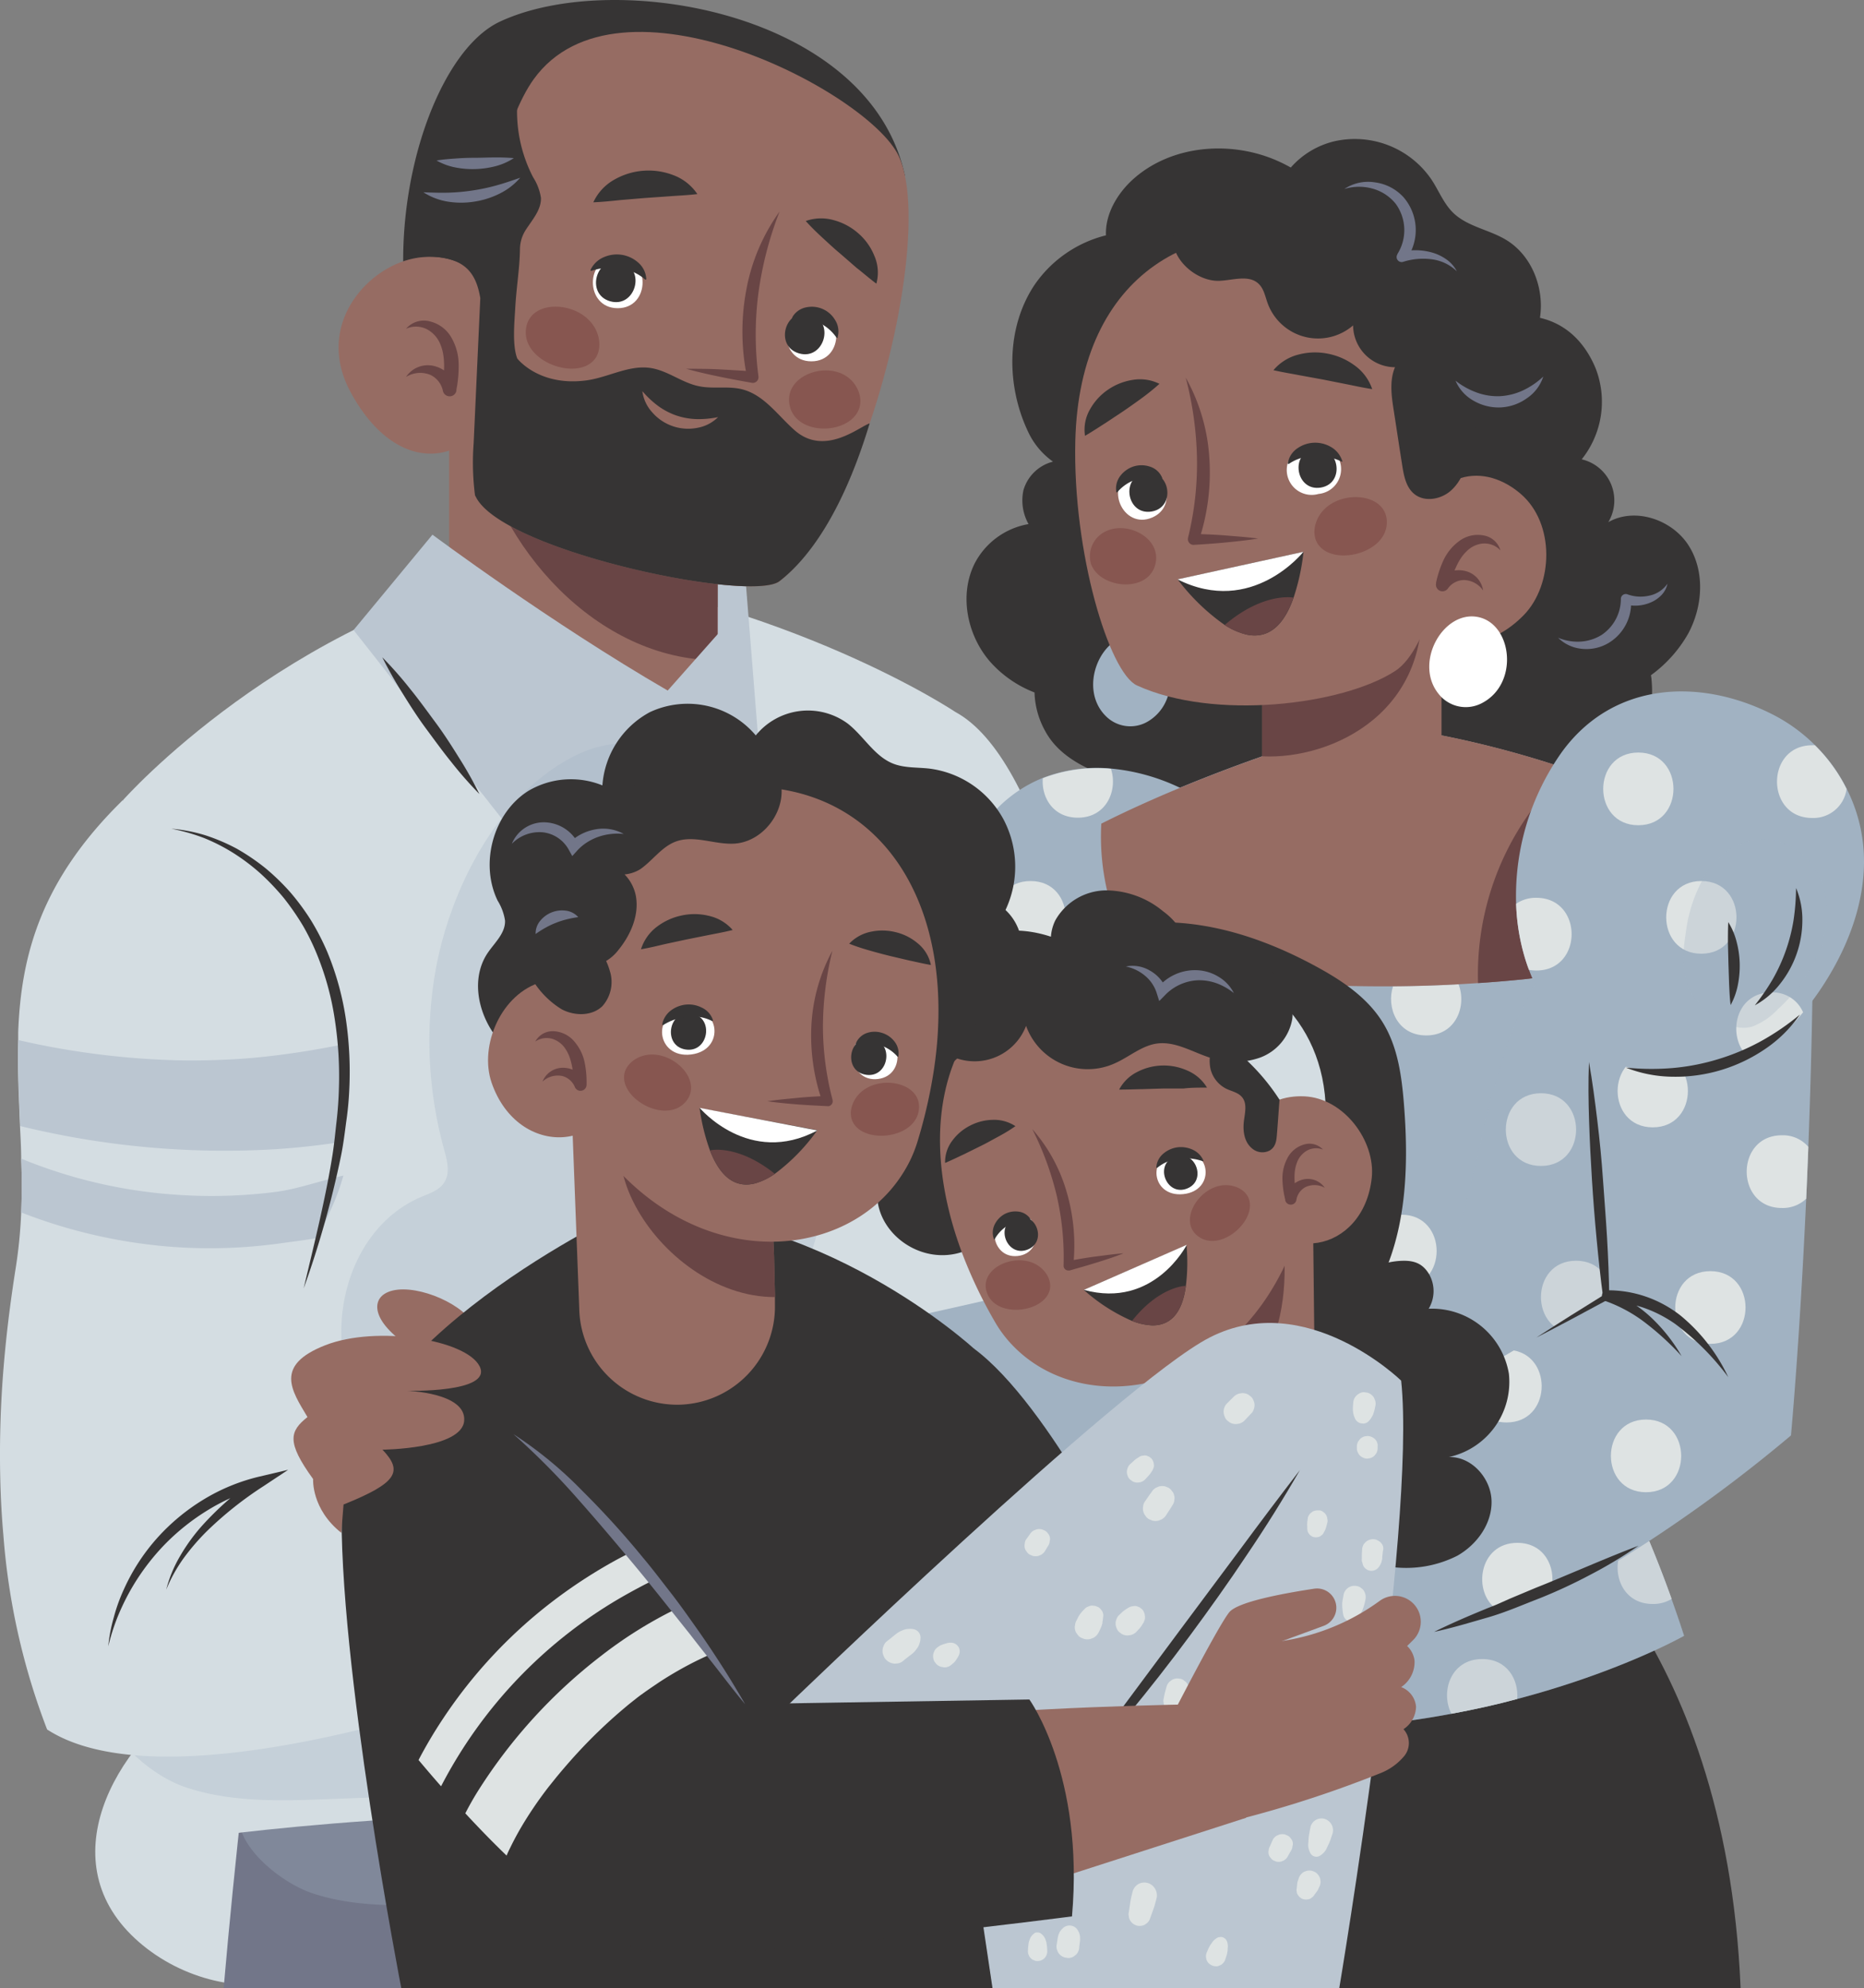 <svg xmlns="http://www.w3.org/2000/svg" viewBox="0 0 330.81 352.83"><rect x="0" y="0" width="330.81" height="352.83" fill="#808080" stroke="none"/><defs><style>.cls-1{isolation:isolate;}.cls-2{fill:#d4dde2;}.cls-3{fill:#727689;}.cls-11,.cls-4{fill:#a1b2c2;}.cls-4{mix-blend-mode:multiply;opacity:0.3;}.cls-5{fill:#bbc6d1;}.cls-6{fill:#363434;}.cls-7{fill:#966c63;}.cls-8{fill:#694545;}.cls-9{fill:#875650;}.cls-10{fill:#fff;}.cls-12{fill:#dee3e3;}</style></defs><g class="cls-1"><g id="Calque_2" data-name="Calque 2"><g id="OBJECTS"><path class="cls-2" d="M24.67,344.63c7.59,6.59,18.56,9.42,28.15,6.42,11.87-3.72,20.09-16.38,19.15-28.77-.69-9-6-17.3-13.36-22.35-8.22-5.63-15.08-5.2-23.45.21C20.24,309.79,8.55,330.63,24.67,344.63Z"/><path class="cls-3" d="M168.49,352.83H39.69c4-46.35,11.18-95.88,11.18-95.88H162.26Z"/><path class="cls-4" d="M94.84,315.58c6.12-1.15,12.48-2.7,18.49-1.06s11.31,7.93,9.33,13.84c-1.07,3.2-4,5.5-7.17,6.66a34.13,34.13,0,0,1-10,1.5l-25.33,1.26c-8.26.41-16.75.8-24.61-1.78-8.74-2.86-21.12-15.79-5.82-19,6.51-1.36,15.55,1.12,22.36.95A144.58,144.58,0,0,0,94.84,315.58Z"/><path class="cls-2" d="M94.73,100.58c-44.2,9-72.86,41.36-72.86,41.36s-7.81,51.44,15.57,109.74l-.15,74.2s57.72-8.28,122-1.74L155.91,196.6s16.46-27.06,13.67-70.24C169.58,126.36,140.44,106.79,94.73,100.58Z"/><path class="cls-2" d="M169.58,126.36C199.84,142.8,205.26,286,205.26,286l-87.73,13,28.23-165.35Z"/><path class="cls-4" d="M74.07,296.24c6.41-1.12,13.07-2.68,19.33-.89s11.72,8.41,9.59,14.56c-1.15,3.34-4.24,5.71-7.57,6.88s-6.91,1.32-10.44,1.46l-26.48,1c-8.64.33-17.51.64-25.69-2.14C23.72,314,10.93,300.38,27,297.21c6.81-1.35,16.23,1.35,23.35,1.24A150.43,150.43,0,0,0,74.07,296.24Z"/><path class="cls-2" d="M90.36,299s-59.92,22.23-82,7.9A121.3,121.3,0,0,1,.6,272.42q-.43-4.83-.55-9.92a187.51,187.51,0,0,1,.6-20q.42-5.09,1.11-10.37c.3-2.29.63-4.6,1-6.94a85.56,85.56,0,0,0,1-10c.14-3.24.13-6.42,0-9.55h0c0-1.93-.12-3.84-.21-5.74-.11-2.91-.25-5.79-.32-8.65-.06-2.22-.08-4.41,0-6.6,0-.52,0-1,0-1.56.52-13.55,4-26.85,18.57-41.11l20.07,46,.31.72,3.82,8.77L48.91,204l3,7,3.85,8.83h0Z"/><path class="cls-5" d="M60.81,197c-.17,1.91-.4,3.82-.7,5.71-.93.15-1.86.28-2.79.4q-4.18.54-8.41.82a152.46,152.46,0,0,1-45.32-4.11c-.11-2.91-.25-5.79-.32-8.65-.06-2.22-.08-4.41,0-6.6A142.32,142.32,0,0,0,31,188.14c3.74.11,7.39,0,11-.2,2.84-.18,5.63-.47,8.4-.84,3.56-.47,7.08-1.08,10.57-1.79A70.68,70.68,0,0,1,60.81,197Z"/><path class="cls-5" d="M60.94,208.61a40.24,40.24,0,0,1-2.31,6.22q-1.1,2.38-2.09,4.82l-.74.12h0c-2,.34-4.06.59-5.94.85a90.65,90.65,0,0,1-19.55.62,92.86,92.86,0,0,1-26.55-6.09c.14-3.24.13-6.42,0-9.55A87.74,87.74,0,0,0,31.15,212a89.81,89.81,0,0,0,18-.52c.92-.13,1.84-.31,2.77-.52C54.92,210.27,58,209.27,60.94,208.61Z"/><path class="cls-6" d="M88.72,3.84c20.31-9.5,65.61-1.72,71.87,27.28,0,0-32.23,30.11-43.81,33.22a96.61,96.61,0,0,1-22.89,3.07c-3.13.07-8.18.9-11.13-.24-2.05-.79-6.41,2.75-7.23.77C65.82,44.47,75.33,10.09,88.72,3.84Z"/><path class="cls-7" d="M127.37,76.8v40.37a23.83,23.83,0,0,1-47.66,0V76.8Z"/><path class="cls-8" d="M127.37,76.8v40.37c-21.39,0-39.24-20.06-43-40.37Z"/><path class="cls-5" d="M62.75,111.8l14-16.92s20.93,15.6,41.75,27.66l8.91-10.05v-8.81l5,.36,3.77,47.29-42.85-.62Z"/><path class="cls-7" d="M151.48,82.78c-3.76,9.07-8.31,16.66-13.13,20.37-5,3.87-49.27-5.38-53.91-15,0-.1-.09-.2-.14-.31C79.9,77.47,84.67,28,94.72,14.05c15-20.78,59.42,2.21,64.78,13.64C163.92,37.13,159.53,63.36,151.48,82.78Z"/><path class="cls-7" d="M88.8,67.73c3.36-18.9-8.13-24.33-17-21.44-7.86,2.55-15.61,12.3-9.54,23.37C71.5,86.62,86.28,81.91,88.8,67.73Z"/><path class="cls-8" d="M72.06,58.34a4.16,4.16,0,0,1,4.3-1.29,6,6,0,0,1,3.83,3,9.64,9.64,0,0,1,1.21,4.63A21.85,21.85,0,0,1,81,69.16l0,.15a1.21,1.21,0,0,1-1.41,1,1.23,1.23,0,0,1-1-1,4,4,0,0,0-2.27-2.81,4.77,4.77,0,0,0-4.26.39,4.62,4.62,0,0,1,4.7-2,5.42,5.42,0,0,1,4.21,3.83l-2.4.13c.25-2.83.54-5.45-.4-7.7a5.23,5.23,0,0,0-2.27-2.65A4.27,4.27,0,0,0,72.06,58.34Z"/><path class="cls-6" d="M141,76.33c-3-2.65-5.35-6.2-9.23-7.23-2.57-.67-5.33,0-7.93-.61-2.79-.62-5.15-2.55-8-3.12-4-.81-7.81,1.62-11.83,2.14-8.36,1.09-12.17-3.84-12.21-3.9-.91-2.35-.5-6.42-.36-8.92.22-3.92.79-7,.84-10.49a6.42,6.42,0,0,1,1-3.36l0,0C94.46,39,96.08,37.24,96,35.1a9.32,9.32,0,0,0-1.38-3.63A25.41,25.41,0,0,1,91.87,17.4c-.09.89-7.62,5.69-8.7,6.81a41.35,41.35,0,0,0-7,9.66c-1.29,2.46-1.47,11.7-1.47,11.7,8-.41,9.82,3.12,10.54,7.33q-.59,12.87-1.18,25.75a46,46,0,0,0,.23,9.17c0,.11.09.21.14.31,4.64,9.64,48.89,18.89,53.91,15,4.82-3.71,11.07-11.69,16-28C152.57,75.67,146.37,81.09,141,76.33Z"/><path class="cls-3" d="M77.48,28.48c1.2-.2,2.35-.28,3.48-.36S83.21,28,84.33,28s2.23-.06,3.37-.06a34.8,34.8,0,0,1,3.49.12,11,11,0,0,1-3.28,1.44,16.15,16.15,0,0,1-3.52.5,15.62,15.62,0,0,1-3.54-.28A10.71,10.71,0,0,1,77.48,28.48Z"/><path class="cls-3" d="M75.14,34.12c1.55.06,3,.11,4.46.07a35.66,35.66,0,0,0,4.27-.39,34.12,34.12,0,0,0,4.2-.89c1.4-.38,2.78-.86,4.25-1.37a11.45,11.45,0,0,1-3.68,2.83,14.94,14.94,0,0,1-4.47,1.41,14.76,14.76,0,0,1-4.69,0A11.35,11.35,0,0,1,75.14,34.12Z"/><path class="cls-9" d="M105,57.34c1.62,2,1.89,4.95.37,6.61-3.23,3.53-12.33.3-12.06-5.2S101.72,53.21,105,57.34Z"/><path class="cls-9" d="M150.17,66.73c2,1.29,3.1,3.92,2.22,6-1.85,4.4-10.86,4.63-12.2-.56S146.05,64.08,150.17,66.73Z"/><path class="cls-10" d="M109.63,45.57c-5.88,0-5.88,9.12,0,9.12S115.51,45.57,109.63,45.57Z"/><path class="cls-6" d="M110.28,46.53c-4.47-1.28-6.45,5.65-2,6.93S114.75,47.8,110.28,46.53Z"/><path class="cls-10" d="M144,55c-5.87,0-5.88,9.12,0,9.12S149.92,55,144,55Z"/><path class="cls-6" d="M143.81,55.78c-4.47-1.28-6.45,5.65-2,6.93S148.28,57.06,143.81,55.78Z"/><path class="cls-8" d="M138.36,37.53A63,63,0,0,0,134.6,52a57,57,0,0,0,0,14.76v.06a1,1,0,0,1-1.17,1.11c-2-.35-3.9-.7-5.85-1.11s-3.88-.84-5.8-1.38c2,0,4,0,6,.11s4,.23,6,.37l-1.16,1.18a40,40,0,0,1-.21-15.45A34.56,34.56,0,0,1,138.36,37.53Z"/><path class="cls-6" d="M105.3,35.9a8.85,8.85,0,0,1,3.69-4,12.24,12.24,0,0,1,10.51-.82,8.83,8.83,0,0,1,4.26,3.36c-1.89.22-3.43.27-4.93.39l-4.3.3-4.3.36C108.73,35.64,107.19,35.82,105.3,35.9Z"/><path class="cls-6" d="M143,39.22a8.12,8.12,0,0,1,4.94-.16,10.81,10.81,0,0,1,4.31,2.28,10.39,10.39,0,0,1,2.9,4,7.42,7.42,0,0,1,.38,5c-1.41-1.07-2.46-2-3.5-2.8L149.11,45c-1-.83-1.9-1.67-2.89-2.58S144.19,40.54,143,39.22Z"/><path class="cls-6" d="M104.84,47.82a4.57,4.57,0,0,1,2.36-2.2,5.81,5.81,0,0,1,3.09-.41,5.74,5.74,0,0,1,2.89,1.31,4.14,4.14,0,0,1,1.51,2.9v.1a.1.1,0,0,1-.1.1.07.07,0,0,1-.07,0,8.37,8.37,0,0,0-4.58-2,10.64,10.64,0,0,0-5,.45.11.11,0,0,1-.13-.07.17.17,0,0,1,0-.07Z"/><path class="cls-6" d="M140.63,56.26a3.64,3.64,0,0,1,2.49-1.73,4.79,4.79,0,0,1,5.09,2.26,3.78,3.78,0,0,1,.46,3l0,.1a.1.1,0,0,1-.12.07.07.07,0,0,1-.06,0,7.92,7.92,0,0,0-3.41-2.82,7,7,0,0,0-4.38-.56.1.1,0,0,1-.11-.08.08.08,0,0,1,0-.07Z"/><path class="cls-7" d="M114,69.41a17,17,0,0,0,2.83,2.65,12.39,12.39,0,0,0,3.2,1.67,12.25,12.25,0,0,0,3.55.64,16.9,16.9,0,0,0,3.86-.35,6.91,6.91,0,0,1-3.73,1.91,8.43,8.43,0,0,1-7.93-2.73A6.89,6.89,0,0,1,114,69.41Z"/><path class="cls-6" d="M53.89,228.64C55.75,220.75,57.74,212.9,59,205c.32-2,.5-4,.73-6s.37-4,.42-6a66,66,0,0,0-.71-11.93,49.88,49.88,0,0,0-3.09-11.47,41.06,41.06,0,0,0-2.59-5.34,46.5,46.5,0,0,0-3.37-4.88,42.86,42.86,0,0,0-4.1-4.32,36.44,36.44,0,0,0-4.75-3.61,33.09,33.09,0,0,0-5.33-2.74,34.52,34.52,0,0,0-5.81-1.65,28.68,28.68,0,0,1,6,1.15A34.19,34.19,0,0,1,42,150.59a38.28,38.28,0,0,1,5.11,3.47,40,40,0,0,1,4.43,4.3,41.66,41.66,0,0,1,3.68,5,43.48,43.48,0,0,1,2.84,5.51,50.35,50.35,0,0,1,3.31,11.9A64,64,0,0,1,62,193.05a56.63,56.63,0,0,1-.57,6.11c-.26,2-.52,4.06-.93,6.05A172.89,172.89,0,0,1,53.89,228.64Z"/><path class="cls-6" d="M19.21,292.14a28.74,28.74,0,0,1,1-5.19A30.79,30.79,0,0,1,22,282,35.59,35.59,0,0,1,27.83,273a36.52,36.52,0,0,1,8.24-6.87,34.18,34.18,0,0,1,9.94-4.1l5.13-1.21-4.37,2.9a64.64,64.64,0,0,0-10,7.94,39.86,39.86,0,0,0-4.16,4.82,27.28,27.28,0,0,0-3.11,5.6,22.87,22.87,0,0,1,2.49-6,32.67,32.67,0,0,1,3.84-5.3,55.16,55.16,0,0,1,9.84-8.6l.75,1.69a35.9,35.9,0,0,0-9.36,4,39.53,39.53,0,0,0-8,6.38A40.41,40.41,0,0,0,23,282.47a41.73,41.73,0,0,0-2.22,4.68A39,39,0,0,0,19.21,292.14Z"/><path class="cls-6" d="M67.85,116.64a68.82,68.82,0,0,1,4.94,5.61c1.57,1.93,3,3.93,4.49,5.94s2.82,4.08,4.13,6.19a68.15,68.15,0,0,1,3.67,6.52,69,69,0,0,1-4.94-5.62c-1.57-1.93-3-3.92-4.49-5.93s-2.82-4.08-4.13-6.2A72.6,72.6,0,0,1,67.85,116.64Z"/><path class="cls-4" d="M77.13,173.2A72.45,72.45,0,0,0,78.82,204c.54,1.95,1.12,4.17,0,5.86-.86,1.33-2.49,1.89-4,2.51-14.28,6-18.46,26.73-9.65,39.49s27,16.93,41.68,12.08,26.07-17.21,32.91-31.13c12.86-26.16,10.16-59-5.39-83.44-7.37-11.57-18.65-22.43-32.84-15C87.92,141.5,79.49,158.63,77.13,173.2Z"/><path class="cls-6" d="M299.68,96.79c-2.94-4.6-9.51-6.83-14.25-4.13a7.49,7.49,0,0,0-4.72-11.15,16.35,16.35,0,0,0,2.41-16.3c-2.2-5.15-5.77-7.88-9.82-8.81.81-5.28-1.44-11.07-6-13.83-3-1.82-6.84-2.34-9.38-4.79-1.71-1.65-2.59-4-3.88-5.93a16.45,16.45,0,0,0-17.3-6.76,14.87,14.87,0,0,0-7.66,4.64c-.59-.33-1.18-.64-1.8-.93-8.47-4-19.37-3.2-26.29,3.1-2.77,2.54-4.87,6.17-4.71,9.86a21.74,21.74,0,0,0-12.71,8.84c-5,7.54-5,17.76-1.15,25.93a13.42,13.42,0,0,0,4.46,5.39A7.33,7.33,0,0,0,181.63,87a8.59,8.59,0,0,0,.91,6A13.32,13.32,0,0,0,173,99.94c-2.83,5.61-1.38,12.82,2.77,17.54a20.3,20.3,0,0,0,7.83,5.4,14.9,14.9,0,0,0,1.88,6.82c2.13,4,6.32,6.36,10.59,7.88a12.44,12.44,0,0,0,3.2,8.92c10.46,11.55,31.2,9.4,42.25.3a25.36,25.36,0,0,0,8.15-11.42c1-.12,2-.27,2.93-.46a33.21,33.21,0,0,0,10.81,7c5.31,2,11.34,2.64,16.69.69,8.62-3.15,13.9-12.91,13-22,0-.27-.07-.53-.1-.79a23.38,23.38,0,0,0,6.6-7.37C302.22,107.6,302.61,101.39,299.68,96.79Z"/><path class="cls-11" d="M179.54,173.87s.14,55.7-1.26,56.11-47.77,10.7-47.77,10.7l-2.47,29,83.15,8.5-1.79-92.51Z"/><path class="cls-11" d="M219.57,185.66c-3.89,6.08-9.21,11.53-16,14.05-10.38,3.85-22.85-.3-29.79-8.94-10-12.43-8.3-32,.84-44.49a23.8,23.8,0,0,1,10.43-8.23h0a26.54,26.54,0,0,1,12.09-1.67,36.1,36.1,0,0,1,13.07,3.81,28.59,28.59,0,0,1,15.87,23.75C226.51,171.61,223.72,179.18,219.57,185.66Z"/><path class="cls-6" d="M267.75,244.38l4.39,22.5s34.15,22.58,36.77,85.95H206.27V244.38Z"/><path class="cls-11" d="M303.24,176.56c-4.73,18.6-12.72,44.32-25.07,67.91a229.26,229.26,0,0,1,20.71,45.81S275.59,303.5,241,306.35a154.64,154.64,0,0,1-52.65-4.65l3.91-84.84s-11.32-12.78-6.16-65.46a91.15,91.15,0,0,1,9.31-5.24c8.7-4.38,23.76-11,46.41-17.71,0,0,21.6,1.4,48,12.42a167.24,167.24,0,0,1,19.07,9.37S307.24,160.87,303.24,176.56Z"/><path class="cls-12" d="M253.11,183.74c-5.16,0-7.11-5-5.88-8.73q5.82,0,11.62-.35C260.34,178.46,258.43,183.74,253.11,183.74Z"/><path class="cls-12" d="M182.9,156.34c-8.31,0-8.31,12.9,0,12.9S191.21,156.34,182.9,156.34Z"/><path class="cls-12" d="M273.48,194c-8.31,0-8.32,12.9,0,12.9S281.79,194,273.48,194Z"/><path class="cls-12" d="M191.29,145.1c-4.42,0-6.49-3.64-6.22-7h0a26.54,26.54,0,0,1,12.09-1.67C198.4,140.14,196.44,145.1,191.29,145.1Z"/><path class="cls-12" d="M296.67,283.73a6.17,6.17,0,0,1-3.36.9c-7.85,0-8.28-11.52-1.29-12.78C293.61,275.58,295.19,279.57,296.67,283.73Z"/><path class="cls-12" d="M269.26,301.49c-3.62,1-7.52,1.85-11.67,2.62-2-3.82-.16-9.71,5.46-9.71C267.49,294.4,269.55,298.07,269.26,301.49Z"/><path class="cls-12" d="M279.71,223.72c-8.31,0-8.31,12.9,0,12.9S288,223.72,279.71,223.72Z"/><path class="cls-12" d="M248.73,215.55c-8.31,0-8.31,12.9,0,12.9S257.05,215.55,248.73,215.55Z"/><path class="cls-4" d="M296.67,283.73c.77,2.14,1.51,4.33,2.21,6.55,0,0-11.21,6.36-29.62,11.21-3.62,1-7.52,1.85-11.67,2.62A160.91,160.91,0,0,1,241,306.35c-3-10-2-21.42.11-31.89,3.4-16.85,9.09-33.14,15.54-49,7.69-19,8.43-63.13,34.19-61.76.39,0,12,12.86,12.42,12.9a348.5,348.5,0,0,1-17.48,52s0,0,0,0q-1.65,3.78-3.43,7.54-2,4.21-4.16,8.36A228.38,228.38,0,0,1,292,271.85C293.61,275.58,295.19,279.57,296.67,283.73Z"/><path class="cls-7" d="M289.84,140.87A39.47,39.47,0,0,0,285,157.16c-.27,3.9,0,8.13-2.27,11.34-2.71,3.92-8,4.85-12.76,5.32-2.55.25-5.11.47-7.66.63a248.54,248.54,0,0,1-43.73-.86c-10.12-1.1-19.25-4.34-22-15.14a42.49,42.49,0,0,1-1.13-12.29c8.7-4.38,23.76-11,46.41-17.71,0,0,16,1,37.38,8.38C282.61,138,286.18,139.34,289.84,140.87Z"/><path class="cls-8" d="M289.84,140.87A39.47,39.47,0,0,0,285,157.16c-.27,3.9,0,8.13-2.27,11.34-2.71,3.92-8,4.85-12.76,5.32-2.55.25-5.11.47-7.66.63a49.43,49.43,0,0,1,9.14-30.19,29.76,29.76,0,0,1,7.77-7.43C282.61,138,286.18,139.34,289.84,140.87Z"/><path class="cls-7" d="M224,104.34v30.52l0,7.78a15.92,15.92,0,0,0,31.83-.08l0-38.3-8.72,0h-.25l-22.6.07Z"/><path class="cls-8" d="M224,104.34v29.87c12.3.63,30.79-7.85,28.06-29.95l-5.22,0-22.6.07Z"/><path class="cls-11" d="M196.27,127.09a6.12,6.12,0,0,0,7.61.84c6.44-4.05,4.09-14.68-2.18-15.21S191.17,122.08,196.27,127.09Z"/><path class="cls-7" d="M201.77,121.63c13.57,6.23,36.4,3.55,45.82-2.55,12-7.73,17-67.73-11.44-75.71-23.62-6.65-44.56,5-45.31,34.82C190.35,98.08,196.86,119.37,201.77,121.63Z"/><path class="cls-9" d="M235,90.39c-1.76,1.77-2.32,4.56-1,6.31,2.73,3.72,11.8,1.58,12.12-3.73S238.58,86.78,235,90.39Z"/><path class="cls-9" d="M196,94.41A4.89,4.89,0,0,0,193.6,100c1.47,4.37,9.82,5.31,11.36.44S200,92.2,196,94.41Z"/><path class="cls-7" d="M249,97.18c5.38-14.92,14.81-14.79,20.91-9.52s5.76,16.09.53,21.48C259.61,120.27,243.73,111.73,249,97.18Z"/><path class="cls-8" d="M266.29,97.67A3.76,3.76,0,0,0,263.21,95a5.49,5.49,0,0,0-4.34,1.09,8.8,8.8,0,0,0-2.73,3.41,19.06,19.06,0,0,0-1.27,3.85l0,.15a1.17,1.17,0,0,0,.87,1.4,1.19,1.19,0,0,0,1.24-.49,3.54,3.54,0,0,1,2.85-1.48,4.28,4.28,0,0,1,3.38,1.85,4.18,4.18,0,0,0-3.14-3.45,5,5,0,0,0-5,1.62l2.07,1.07c.84-2.44,1.56-4.69,3.15-6.2a4.65,4.65,0,0,1,2.8-1.36A3.87,3.87,0,0,1,266.29,97.67Z"/><path class="cls-10" d="M232.37,79A4.42,4.42,0,1,1,234,87.65,4.42,4.42,0,1,1,232.37,79Z"/><path class="cls-6" d="M233.26,79.66c4.42-.75,5.58,6.12,1.15,6.86S228.83,80.4,233.26,79.66Z"/><path class="cls-10" d="M201,83.75c5.21-2.24,8.69,5.85,3.47,8.09S195.79,86,201,83.75Z"/><path class="cls-6" d="M203.23,83.9c4.42-.74,5.58,6.13,1.15,6.87S198.81,84.65,203.23,83.9Z"/><path class="cls-8" d="M210.43,67a60.77,60.77,0,0,1,2,14.29,55,55,0,0,1-1.59,14.15v.06a1,1,0,0,0,1,1.19c1.91-.12,3.82-.24,5.73-.43s3.82-.39,5.72-.69c-1.93-.26-3.85-.39-5.77-.55s-3.85-.21-5.77-.29l1,1.25a38.41,38.41,0,0,0,1.87-14.79A33.38,33.38,0,0,0,210.43,67Z"/><path class="cls-6" d="M243.53,69.05a8.5,8.5,0,0,0-3.12-4.2,11.72,11.72,0,0,0-4.78-2.09,11.5,11.5,0,0,0-5.22.17A8.53,8.53,0,0,0,226,65.69c1.79.41,3.27.63,4.69.91l4.1.75,4.08.81C240.26,68.43,241.72,68.77,243.53,69.05Z"/><path class="cls-6" d="M205.77,68.11a7.79,7.79,0,0,0-4.72-.7,10.59,10.59,0,0,0-4.38,1.72,10.24,10.24,0,0,0-3.21,3.49,7.18,7.18,0,0,0-.9,4.72c1.47-.86,2.57-1.6,3.66-2.29L199.31,73c1-.68,2-1.39,3.05-2.15S204.51,69.24,205.77,68.11Z"/><path class="cls-6" d="M238.16,81.65a4.36,4.36,0,0,0-2-2.36,5.51,5.51,0,0,0-5.84.22,4,4,0,0,0-1.76,2.62l0,.09a.1.1,0,0,0,.08.11.08.08,0,0,0,.08,0,8.17,8.17,0,0,1,4.61-1.42,10.29,10.29,0,0,1,4.77,1,.1.1,0,0,0,.13,0,.11.11,0,0,0,0-.08Z"/><path class="cls-6" d="M206.22,84.71A3.46,3.46,0,0,0,204,82.78a4.67,4.67,0,0,0-2.84,0,4.85,4.85,0,0,0-2.3,1.62,3.71,3.71,0,0,0-.76,2.8l0,.1a.09.09,0,0,0,.1.08l.06,0A7.53,7.53,0,0,1,201.89,85a6.75,6.75,0,0,1,4.26-.07.1.1,0,0,0,.12-.06.08.08,0,0,0,0-.07Z"/><path class="cls-6" d="M209,102.81a37.15,37.15,0,0,0,8.36,8.1,12.52,12.52,0,0,0,3.83,1.69c3.21.7,6.34-.67,8.39-6.55a38.69,38.69,0,0,0,1.76-8.13Z"/><path class="cls-10" d="M231.32,97.92s-9.11,11.54-22.34,4.89Z"/><path class="cls-8" d="M217.34,110.91a12.52,12.52,0,0,0,3.83,1.69c3.21.7,6.34-.67,8.39-6.55C229.56,106.05,224.27,105,217.34,110.91Z"/><path class="cls-6" d="M216.44,49.83c2.4-.1,5.21-1.13,6.94.54.92.87,1.15,2.21,1.58,3.4a9.51,9.51,0,0,0,18.41-2.24,7.48,7.48,0,1,0,10.16,10.74c-2.26-1.09-5.06.66-6,3s-.58,5-.2,7.43c.51,3.28,1,6.56,1.52,9.84.29,1.86.67,3.9,2.12,5.1,1.84,1.52,4.77,1,6.55-.6s2.66-4,3.28-6.27a41.36,41.36,0,0,0-2.22-28.09,35,35,0,0,0-20.92-18.52c-8.5-2.6-17.28-1.12-25,3-2.54,1.35-4.8,2.59-4.46,5.8C208.56,46.7,212.78,50,216.44,49.83Z"/><path class="cls-3" d="M238.58,33.54A7.61,7.61,0,0,1,244,32.36,8.31,8.31,0,0,1,249.09,35a8.9,8.9,0,0,1,.4,11.14l-1-1.4a11,11,0,0,1,5.69.08,8.32,8.32,0,0,1,2.56,1.24,5.91,5.91,0,0,1,1.81,2.08A7.82,7.82,0,0,0,254,46a11.77,11.77,0,0,0-5,.47.89.89,0,0,1-1-1.33l0-.06a7.94,7.94,0,0,0-.31-8.93,8,8,0,0,0-4-2.65A8.87,8.87,0,0,0,238.58,33.54Z"/><path class="cls-3" d="M258.32,67.56a13.54,13.54,0,0,0,3.86,2.13,10.76,10.76,0,0,0,4.06.61,11.09,11.09,0,0,0,4-1,13.72,13.72,0,0,0,3.65-2.48A7.35,7.35,0,0,1,271,70.66a8.73,8.73,0,0,1-4.68,1.64,8.85,8.85,0,0,1-4.82-1.2A7.37,7.37,0,0,1,258.32,67.56Z"/><path class="cls-3" d="M276.52,113.17a9,9,0,0,0,4.05.68,8,8,0,0,0,3.64-1.16,7.69,7.69,0,0,0,3.45-6.32v-.1a.87.87,0,0,1,.88-.86.77.77,0,0,1,.3.06,6.78,6.78,0,0,0,3.75.25,5.2,5.2,0,0,0,3.34-2.14,4,4,0,0,1-1.05,2,5.64,5.64,0,0,1-1.91,1.32,7,7,0,0,1-4.7.31l1.18-.9a8.24,8.24,0,0,1-4.35,8,7.72,7.72,0,0,1-4.57.8A6.86,6.86,0,0,1,276.52,113.17Z"/><path class="cls-10" d="M255.39,123.23a6.12,6.12,0,0,0,7.49,1.6c6.81-3.38,5.54-14.19-.64-15.35S250.81,117.74,255.39,123.23Z"/><path class="cls-11" d="M321.81,158.29c0,16.45-.37,31.81-.88,45.22q-.18,4.78-.38,9.21c-1.16,25.5-2.7,42-2.7,42a260.22,260.22,0,0,1-43.79,29.85c-1.36.72-2.73,1.43-4.11,2.11h0c-10.83,5.38-22.4,9.76-33.53,11.36l-10.27-33.75,35.32-20.44h0l7.2-4.18h0l16.37-9.47-6.9-60.11Z"/><path class="cls-12" d="M293.32,187.15c-8.31,0-8.32,12.9,0,12.9S301.63,187.15,293.32,187.15Z"/><path class="cls-12" d="M320.93,203.51q-.18,4.78-.38,9.21a6,6,0,0,1-4.32,1.64c-8.32,0-8.31-12.9,0-12.9A5.92,5.92,0,0,1,320.93,203.51Z"/><path class="cls-12" d="M303.55,225.57c-8.32,0-8.32,12.9,0,12.9S311.86,225.57,303.55,225.57Z"/><path class="cls-12" d="M292.13,251.9c-8.32,0-8.32,12.9,0,12.9S300.44,251.9,292.13,251.9Z"/><path class="cls-12" d="M267.38,252.42c-5.1,0-7.07-4.85-5.92-8.6h0l7.2-4.18h0C275.66,240.91,275.23,252.42,267.38,252.42Z"/><path class="cls-12" d="M275.36,281.73q-4.78,2.07-9.64,3.92c-4.5-3-3.31-11.87,3.56-11.87C274.09,273.78,276.12,278.09,275.36,281.73Z"/><path class="cls-11" d="M323.77,174.52a48.92,48.92,0,0,1-3.74,5.12h0a34.82,34.82,0,0,1-9.5,8.11,24.28,24.28,0,0,1-3.57,1.69c-10.66,4.07-23.36,0-30.59-8.64-.15-.17-.28-.34-.42-.51a30.25,30.25,0,0,1-4.6-8.2c-.24-.62-.45-1.25-.65-1.89a37.59,37.59,0,0,1-1.63-9.83,44.14,44.14,0,0,1,8.14-26.95c9.1-12.47,24.39-13.15,37.2-6.73a29.76,29.76,0,0,1,7.69,5.53,28.93,28.93,0,0,1,5.62,7.72,28.39,28.39,0,0,1,3.06,11.62C331.14,159.65,328.16,167.66,323.77,174.52Z"/><path class="cls-12" d="M290.76,133.54c-8.31,0-8.31,12.9,0,12.9S299.08,133.54,290.76,133.54Z"/><path class="cls-12" d="M320,179.64h0a34.82,34.82,0,0,1-9.5,8.11c-4.13-3.24-2.84-11.64,3.88-11.64A5.84,5.84,0,0,1,320,179.64Z"/><path class="cls-12" d="M327.72,140a5.94,5.94,0,0,1-6.11,5.15c-8.32,0-8.31-12.9,0-12.9a3.91,3.91,0,0,1,.49,0A28.93,28.93,0,0,1,327.72,140Z"/><path class="cls-12" d="M301.94,156.34c-8.31,0-8.31,12.9,0,12.9S310.26,156.34,301.94,156.34Z"/><path class="cls-12" d="M272.67,172.22a6.89,6.89,0,0,1-1.32-.12c-.24-.62-.45-1.25-.65-1.89a37.59,37.59,0,0,1-1.63-9.83,6.12,6.12,0,0,1,3.6-1.06C281,159.32,281,172.22,272.67,172.22Z"/><path class="cls-4" d="M299.48,174.79c-1-3-.79-6.28-.28-9.41a26.27,26.27,0,0,1,3.87-10.8c2.2-3.17,5.73-5.6,9.58-5.69,4.36-.11,8.45,2.87,10.29,6.82a16.52,16.52,0,0,1,.08,12.73,29.86,29.86,0,0,1-7.45,10.61,12.19,12.19,0,0,1-4.54,3.1C306.76,183.53,300.81,178.64,299.48,174.79Z"/><path class="cls-6" d="M254.51,289.58c3-1.48,6-2.77,9-4,.75-.32,1.52-.59,2.27-.92l2.25-1,4.53-1.9c1.52-.6,3-1.21,4.54-1.86l4.53-1.9c3-1.26,6.05-2.53,9.15-3.7a78.48,78.48,0,0,1-8.48,5.11,92.51,92.51,0,0,1-9,4.19c-3.08,1.18-6.1,2.52-9.28,3.43S257.74,288.89,254.51,289.58Z"/><path class="cls-6" d="M282,188.45c.61,3.45,1.06,6.91,1.48,10.38s.76,6.93,1,10.41.53,6.95.73,10.43.34,7,.39,10.46v.36l-.28.15c-4.19,2.28-8.4,4.53-12.65,6.71,4-2.61,8.05-5.14,12.11-7.65l-.27.52c-.47-3.47-.83-6.94-1.16-10.41s-.6-6.95-.82-10.43-.4-7-.51-10.45S281.85,192,282,188.45Z"/><path class="cls-6" d="M306.72,244.38a45.66,45.66,0,0,0-9.43-9.45,22.64,22.64,0,0,0-5.78-2.93,21.74,21.74,0,0,0-6.37-1.05l.33-1.88a23.06,23.06,0,0,1,7.55,4.71,29.81,29.81,0,0,1,5.42,6.87,49.14,49.14,0,0,0-6.3-5.81,25.81,25.81,0,0,0-7.31-4,1,1,0,0,1,.3-1.87h0a20.57,20.57,0,0,1,7,1.13,21,21,0,0,1,6.17,3.39A31.35,31.35,0,0,1,306.72,244.38Z"/><path class="cls-6" d="M288.55,189.45a45,45,0,0,0,8.36.07,39.25,39.25,0,0,0,8.06-1.58,39.71,39.71,0,0,0,7.56-3.18,44.86,44.86,0,0,0,6.9-4.72,23.17,23.17,0,0,1-6.08,6.05,28.4,28.4,0,0,1-7.8,3.76,28.09,28.09,0,0,1-8.58,1.22A23.18,23.18,0,0,1,288.55,189.45Z"/><path class="cls-6" d="M307.14,178.35c-.17-1.29-.21-2.52-.27-3.74l-.12-3.61-.09-3.62c0-1.22,0-2.44.06-3.75a12.29,12.29,0,0,1,1.49,3.53,16.74,16.74,0,0,1,.54,3.78,17.32,17.32,0,0,1-.32,3.8A12.38,12.38,0,0,1,307.14,178.35Z"/><path class="cls-6" d="M311.43,178.4a39.15,39.15,0,0,0,3.23-4.72,31.08,31.08,0,0,0,3.65-10.41,40.36,40.36,0,0,0,.44-5.69,14.39,14.39,0,0,1,1.12,5.81,18.14,18.14,0,0,1-3.93,11.17A14.32,14.32,0,0,1,311.43,178.4Z"/><path class="cls-7" d="M83.43,234.09c-3.13-3.83-11.71-6.78-15.23-4.46-2.31,1.52-2,5.54,6,10.31Z"/><path class="cls-6" d="M208.43,163.71c8.88.47,17.46,3.6,25.27,7.86,4.57,2.49,9.07,5.52,11.78,10,2.61,4.29,3.29,9.45,3.69,14.46.94,11.91.39,24.62-6.06,34.67-2.43,3.78-6.45,7.35-10.87,6.57a13,13,0,0,1-4-1.66A89,89,0,0,1,198.53,208a90.71,90.71,0,0,1-9.69-18.58c-1.57-4.13-6.38-14.55-4.24-18.75C187.81,164.43,202.57,163.4,208.43,163.71Z"/><path class="cls-6" d="M172.53,187v.56a3.36,3.36,0,0,0-.16-.33,6.36,6.36,0,0,0-2.61-2.45,9.19,9.19,0,1,0-7.49,16.73c-18.41,12.64,6.45,32.88,17,12.63,2.67-5.1,6.21-10.15,4.92-15.77A15.11,15.11,0,0,0,172.53,187Z"/><path class="cls-7" d="M219.1,266.29a14.65,14.65,0,0,1-15-14.24l0-1.1v-.34l-.16-5.72v-.07l-.18-26.7V217l0-1.12h.24l20.78-.56h.23l8-.22.4,36.18A14.62,14.62,0,0,1,219.1,266.29Z"/><path class="cls-8" d="M204,251v-.34l-.16-5.72v-.07l-.18-26.7,23.86.8S233.33,251.26,204,251Z"/><path class="cls-7" d="M229.74,220.45c-10,27-36.49,31.46-49.45,18.87a21.43,21.43,0,0,1-3.75-4.81,82.22,82.22,0,0,1-4.91-9.93c-.71-1.7-1.33-3.39-1.88-5.07-8.05-24.73.93-44.83,21.9-49.11C222.82,164.05,237.62,199.24,229.74,220.45Z"/><path class="cls-8" d="M183.2,200.36a53.68,53.68,0,0,1,4.34,11.81,48.81,48.81,0,0,1,1.22,12.36v.05a.83.83,0,0,0,.82.87,1.07,1.07,0,0,0,.25,0c1.61-.46,3.21-.91,4.81-1.41s3.18-1,4.75-1.64c-1.69.13-3.35.37-5,.58s-3.31.52-5,.81l1.07.89a33.58,33.58,0,0,0-1.11-13A29.07,29.07,0,0,0,183.2,200.36Z"/><path class="cls-9" d="M183.47,224.17c2,.89,3.31,3,2.81,4.82-1.07,3.88-9.13,4.95-11,.72S179.4,222.35,183.47,224.17Z"/><path class="cls-9" d="M216.6,210.39c2.14-.39,4.43.58,5.05,2.37,1.33,3.8-4.7,9.26-8.67,6.86S212.22,211.2,216.6,210.39Z"/><path class="cls-6" d="M214.21,193a7.47,7.47,0,0,0-3.43-3,10.23,10.23,0,0,0-4.46-.92,10.09,10.09,0,0,0-4.41,1.1,7.35,7.35,0,0,0-3.29,3.17c1.6,0,2.89-.06,4.16-.08l3.63-.11,3.63,0C211.31,193,212.61,193,214.21,193Z"/><path class="cls-2" d="M234.8,204c6-37.82-42.63-44.9-59.91-24.46C174.89,179.52,211.7,172.21,234.8,204Z"/><path class="cls-7" d="M222.3,212.34c-4.34-13.13,2.21-18.12,9.22-17.79s12.62,7.95,11.93,14.46C242,222.47,226.53,225.15,222.3,212.34Z"/><path class="cls-8" d="M234.8,204a3.35,3.35,0,0,0-3,.27,4,4,0,0,0-1.66,2.14c-.67,1.79-.36,3.83-.08,6.06l-2,0a4.36,4.36,0,0,1,3.26-3.18,3.65,3.65,0,0,1,3.79,1.48,3.77,3.77,0,0,0-3.37-.14,3.12,3.12,0,0,0-1.66,2.26,1,1,0,0,1-1.13.87,1,1,0,0,1-.86-.77l0-.14a16.23,16.23,0,0,1-.49-3.5,7.68,7.68,0,0,1,.82-3.72,4.82,4.82,0,0,1,3-2.53A3.29,3.29,0,0,1,234.8,204Z"/><path class="cls-10" d="M209.21,204.26c-5.79.6-5,8.24.79,7.64S215,203.66,209.21,204.26Z"/><path class="cls-6" d="M208.44,205.26c3.64-1.44,5.87,4.21,2.23,5.65S204.8,206.7,208.44,205.26Z"/><path class="cls-10" d="M179.8,215.24c-4.92.51-4.13,8.15.8,7.64S184.73,214.73,179.8,215.24Z"/><path class="cls-6" d="M180.13,216.1c3.64-1.44,5.87,4.2,2.24,5.64S176.5,217.54,180.13,216.1Z"/><path class="cls-6" d="M180.21,199.84a6.84,6.84,0,0,0-4-1.12,9.05,9.05,0,0,0-4,1,8.92,8.92,0,0,0-3.17,2.65,6.26,6.26,0,0,0-1.31,4c1.37-.59,2.4-1.1,3.43-1.58l2.89-1.43c1-.48,1.89-1,2.88-1.53S179,200.69,180.21,199.84Z"/><path class="cls-6" d="M213.54,205.86a3.83,3.83,0,0,0-1.95-1.88,5,5,0,0,0-2.6-.39,4.87,4.87,0,0,0-2.45,1.06,3.48,3.48,0,0,0-1.32,2.43v.08s0,.08.08.09l.06,0a7.1,7.1,0,0,1,3.89-1.62,9,9,0,0,1,4.22.44.08.08,0,0,0,.11-.05.06.06,0,0,0,0-.06Z"/><path class="cls-6" d="M182.83,216.24a3,3,0,0,0-2.22-1.25,4.11,4.11,0,0,0-2.43.51,4.26,4.26,0,0,0-1.66,1.81,3.25,3.25,0,0,0-.14,2.52l0,.08a.1.1,0,0,0,.11.05.08.08,0,0,0,0,0,6.7,6.7,0,0,1,2.63-2.65,5.93,5.93,0,0,1,3.62-.83.08.08,0,0,0,.09-.07s0,0,0-.06Z"/><path class="cls-6" d="M192.36,228.91a32,32,0,0,0,8.54,5.49,11,11,0,0,0,3.56.79c2.86.05,5.3-1.67,6-7a33.73,33.73,0,0,0,.11-7.25Z"/><path class="cls-10" d="M210.62,220.89s-5.81,11.43-18.26,8Z"/><path class="cls-8" d="M200.9,234.4a11,11,0,0,0,3.56.79c2.86.05,5.3-1.67,6-7C210.51,228.15,205.81,228.19,200.9,234.4Z"/><path class="cls-6" d="M214.87,189.83a5.36,5.36,0,0,0,2.8,3.39c.94.44,2.05.65,2.72,1.43,1,1.13.55,2.82.37,4.29-.22,1.79.06,3.79,1.54,4.93a2.79,2.79,0,0,0,3,.31c1.12-.64,1.24-1.81,1.32-2.9.16-1.88.31-4.25.46-6.13a37.41,37.41,0,0,0-6.93-8,9.31,9.31,0,0,0-4.55-.95C214.42,186.47,214.63,188.92,214.87,189.83Z"/><path class="cls-6" d="M223.34,170.55a17,17,0,0,0-10.73-3,12.13,12.13,0,0,0-1.8.33,8.19,8.19,0,0,0-.23-.81,12.08,12.08,0,0,0-4.15-5.35A16,16,0,0,0,196.29,158a10.45,10.45,0,0,0-9,5.32,7.86,7.86,0,0,0-.78,2.9c-13.63-4.47-23.35,5.45-20.48,19.23a9.78,9.78,0,0,0,16.07-3.41A11.63,11.63,0,0,0,198,188.62c2.47-1.12,4.64-3.07,7.33-3.44,3.16-.43,6.12,1.4,9.14,2.42a13.56,13.56,0,0,0,9.17.07,8.93,8.93,0,0,0,5.7-6.85C229.87,176.67,226.85,172.84,223.34,170.55Z"/><path class="cls-3" d="M199.81,171.51a6,6,0,0,1,4.21.69,6.76,6.76,0,0,1,3,3.37l-1.56-.29a8.56,8.56,0,0,1,7.21-3.1,7.93,7.93,0,0,1,3.75,1.25,7,7,0,0,1,2.56,2.8,10.83,10.83,0,0,0-3.08-1.75,9.13,9.13,0,0,0-3.28-.53,8.65,8.65,0,0,0-5.77,2.55l-1.12,1.14-.45-1.43a6.55,6.55,0,0,0-2-3A7.62,7.62,0,0,0,199.81,171.51Z"/><path class="cls-6" d="M248.86,223.73a13.5,13.5,0,0,0-10,22.05c-3.52,1.38-7.24,3.66-7.59,7.42-.51,5.28,5.47,6.92,5.47,6.92s-4.3,4.05-1.12,11.37c1.84,4.22,6.75,6.16,11.33,6.57a20.08,20.08,0,0,0,11.7-2c3.51-2,6.17-5.72,6.06-9.74s-3.56-7.89-7.58-7.76a13.65,13.65,0,0,0,10.66-14.76,13.83,13.83,0,0,0-14.24-11.56,6.07,6.07,0,0,0,.06-6.16C252.47,224.21,251,223.67,248.86,223.73Z"/><path class="cls-6" d="M110.75,215s-49.36,23-50.1,51.33,10.58,86.54,10.58,86.54h105l-9.36-62.71s6.64-31.32,6-50.82C172.83,239.3,145.06,213.72,110.75,215Z"/><path class="cls-6" d="M172.83,239.3c13.56,10,28.66,41.48,28.66,41.48l-26.6,26.75-26.48-25.38Z"/><path class="cls-7" d="M120.53,249.27a17.42,17.42,0,0,0,17-17.8l0-1.3v-.41l-.16-6.8v-.08L136,191.12l0-1.33,0-1.34h-.28l-24.73.55h-.28l-9.54.19,1.63,43A17.4,17.4,0,0,0,120.53,249.27Z"/><path class="cls-8" d="M137.53,230.17v-.41l-.16-6.8v-.08L136,191.12l-16.51.36h-.09c-.07.12,0,.29-.17.33C98.37,199.64,116.69,230.23,137.53,230.17Z"/><path class="cls-6" d="M178.45,161.48a18,18,0,0,0-.36-16.09,17.47,17.47,0,0,0-13.15-9c-2.18-.25-4.44-.08-6.48-.9-3.3-1.33-5.17-4.86-8-7.08a11.92,11.92,0,0,0-16.33,2.09,15.83,15.83,0,0,0-18.79-4.13,16.06,16.06,0,0,0-8.43,13,14.86,14.86,0,0,0-13.08.94c-6.22,3.85-8.76,12.83-5.51,19.52a9.35,9.35,0,0,1,1.31,3.53c.08,2.25-1.85,3.92-3.09,5.76-3.54,5.27-1.18,13,3.63,17.14s11.32,5.49,17.56,6.21c18,2.06,30.84.1,45-6.65a13.09,13.09,0,0,0,1.79,2.29c5.94,6,16.6,2.94,18.74-6.59.06-.25.11-.51.15-.77a2.85,2.85,0,0,1,1.57-2.15C181.52,175.4,183.72,166.45,178.45,161.48Z"/><path class="cls-7" d="M104.22,200.71c16.87,25.62,45.41,23.93,55.85,7.76a22.71,22.71,0,0,0,2.76-5.89,89,89,0,0,0,2.71-11.48c.33-1.94.57-3.85.74-5.72,2.44-27.61-11.69-46.33-34.49-45.75C97.9,140.49,91,180.58,104.22,200.71Z"/><path class="cls-8" d="M147.73,168.71a57.22,57.22,0,0,0-1.68,13.3,51.59,51.59,0,0,0,1.7,13.13v.06a.89.89,0,0,1-.65,1.09,1.15,1.15,0,0,1-.26,0c-1.78-.09-3.56-.17-5.34-.31s-3.55-.31-5.32-.56c1.79-.27,3.57-.42,5.36-.6s3.56-.26,5.35-.36l-.9,1.18A35.68,35.68,0,0,1,144,182,31.14,31.14,0,0,1,147.73,168.71Z"/><path class="cls-9" d="M153.15,193.51c-1.84,1.39-2.72,3.9-1.76,5.67,2,3.77,10.66,2.95,11.63-1.9S156.94,190.64,153.15,193.51Z"/><path class="cls-9" d="M115.45,187.13c-2.32.1-4.46,1.66-4.68,3.67-.47,4.26,7.1,8.48,10.65,5S120.19,186.92,115.45,187.13Z"/><path class="cls-6" d="M113.76,168.45a8,8,0,0,1,2.83-4,10.94,10.94,0,0,1,4.41-2,10.73,10.73,0,0,1,4.85.08,7.85,7.85,0,0,1,4.18,2.5c-1.66.41-3,.64-4.35.91l-3.79.76-3.78.81C116.78,167.82,115.44,168.16,113.76,168.45Z"/><path class="cls-7" d="M110,190.52c1.36-14.68-6.63-18.29-13.83-16.27S85,185.52,87.24,192.11C91.94,205.75,108.68,204.83,110,190.52Z"/><path class="cls-8" d="M95,184.82a3.59,3.59,0,0,1,3.16-.43,4.35,4.35,0,0,1,2.25,1.83c1.11,1.7,1.28,3.89,1.53,6.27L104,192a4.61,4.61,0,0,0-4.14-2.52,3.89,3.89,0,0,0-3.58,2.45,4,4,0,0,1,3.46-1,3.31,3.31,0,0,1,2.27,1.94,1.08,1.08,0,0,0,2.09-.37v-.15a17.47,17.47,0,0,0-.33-3.75,8.16,8.16,0,0,0-1.75-3.67A5.11,5.11,0,0,0,98.37,183,3.5,3.5,0,0,0,95,184.82Z"/><path class="cls-10" d="M121.65,179c6.16-.76,7.17,7.36,1,8.12S115.49,179.75,121.65,179Z"/><path class="cls-6" d="M122.69,179.85c-4.12-.63-5.09,5.77-1,6.39S126.82,180.47,122.69,179.85Z"/><path class="cls-10" d="M154.82,183.35c5.23-.65,6.24,7.47,1,8.12S149.58,184,154.82,183.35Z"/><path class="cls-6" d="M154.68,184.32c-4.12-.62-5.09,5.77-1,6.4S158.8,184.94,154.68,184.32Z"/><path class="cls-6" d="M150.71,167.46a7.27,7.27,0,0,1,3.89-2.13,9.77,9.77,0,0,1,4.37.09,9.42,9.42,0,0,1,3.93,2,6.68,6.68,0,0,1,2.31,3.82c-1.56-.28-2.76-.57-3.94-.82l-3.35-.79c-1.09-.27-2.19-.56-3.35-.89S152.18,168.05,150.71,167.46Z"/><path class="cls-6" d="M117.54,181.69a4.06,4.06,0,0,1,1.58-2.42,5.29,5.29,0,0,1,2.6-1,5.13,5.13,0,0,1,2.8.52,3.74,3.74,0,0,1,2,2.2l0,.08a.09.09,0,0,1-.06.12h-.07a7.53,7.53,0,0,0-4.42-.75,9.61,9.61,0,0,0-4.28,1.47.08.08,0,0,1-.12,0,.07.07,0,0,1,0-.06Z"/><path class="cls-6" d="M151.91,185.11a3.26,3.26,0,0,1,2-1.82,4.3,4.3,0,0,1,2.63,0,4.41,4.41,0,0,1,2.16,1.47,3.41,3.41,0,0,1,.75,2.58v.1a.08.08,0,0,1-.1.07l-.06,0a6.94,6.94,0,0,0-3.36-2.12,6.21,6.21,0,0,0-3.95,0,.1.1,0,0,1-.12-.06.13.13,0,0,1,0-.06Z"/><path class="cls-6" d="M145.06,200.55a34.4,34.4,0,0,1-7.55,7.75A11.6,11.6,0,0,1,134,210c-3,.74-5.9-.45-8-5.85a36.4,36.4,0,0,1-1.84-7.51Z"/><path class="cls-10" d="M124.18,196.6s8.76,10.47,20.88,4Z"/><path class="cls-8" d="M137.51,208.3A11.6,11.6,0,0,1,134,210c-3,.74-5.9-.45-8-5.85C126,204.11,130.91,203,137.51,208.3Z"/><path class="cls-6" d="M138.42,138.31a33.94,33.94,0,0,0-32.35,5.06c-8.94,7.08-18,20.75-11.71,30.26a15.5,15.5,0,0,0,5.34,5.48c2.28,1.2,5.37,1.23,7.21-.57a6.44,6.44,0,0,0,1.31-6.27,11.72,11.72,0,0,0-.65-1.74,7.79,7.79,0,0,0,2.18-1.95c2.19-2.69,3.71-6.18,3.1-9.59a7.54,7.54,0,0,0-2-3.82,6.4,6.4,0,0,0,2.8-.94c2.2-1.54,3.81-4,6.33-4.91,3.29-1.19,6.91.61,10.4.38C135.72,149.34,139.89,143.42,138.42,138.31Z"/><path class="cls-3" d="M90.84,149.73a6.12,6.12,0,0,1,5.65-3.81,6.91,6.91,0,0,1,6.17,3.84l-1.58-.23a8.3,8.3,0,0,1,2.18-1.56,8.71,8.71,0,0,1,2.5-.81,7.47,7.47,0,0,1,4.94.83,10.45,10.45,0,0,0-4.6.54,9.83,9.83,0,0,0-2,1,8.69,8.69,0,0,0-1.63,1.38l-.91,1-.67-1.21a6,6,0,0,0-4.5-3A6.83,6.83,0,0,0,90.84,149.73Z"/><path class="cls-3" d="M95.06,165.74a3.5,3.5,0,0,1,.82-2.35,5,5,0,0,1,4.55-1.79,3.49,3.49,0,0,1,2.19,1.15,18.24,18.24,0,0,0-2.15.42,14.35,14.35,0,0,0-1.82.59,14.2,14.2,0,0,0-1.73.81A17.11,17.11,0,0,0,95.06,165.74Z"/><path class="cls-5" d="M214.67,237.35c-15.62,8-75.95,66.31-75.95,66.31l13.15,11.45,19,2.34,5.28,35.38h61.53S251.41,271,248.67,245C248.67,245,231.82,228.55,214.67,237.35Z"/><path class="cls-12" d="M204.76,259.76a.88.88,0,0,0-.11-.42,1.3,1.3,0,0,0-.36-.58l-.37-.28-.42-.17a1.43,1.43,0,0,0-.65,0,1.27,1.27,0,0,0-.63.2l-.35.22a4,4,0,0,0-.7.55l-.63.57a1.51,1.51,0,0,0-.4.63,1.76,1.76,0,0,0,0,1.42,1.39,1.39,0,0,0,.4.63l.41.31a1.81,1.81,0,0,0,.94.25l.48-.06a1.88,1.88,0,0,0,.86-.5l.57-.62a4.43,4.43,0,0,0,.54-.69l.23-.36c.05-.14.11-.28.16-.41A1.24,1.24,0,0,0,204.76,259.76Z"/><path class="cls-12" d="M208.37,265.34a1.54,1.54,0,0,0-.39-.76,1.58,1.58,0,0,0-.64-.59l-.53-.22a2.32,2.32,0,0,0-1.11,0l-.53.22a2.15,2.15,0,0,0-.82.82q-.33.42-.63.87l-.6.88a1.74,1.74,0,0,0-.25.82,2,2,0,0,0,.44,1.63,1.6,1.6,0,0,0,.66.6l.53.22a2.2,2.2,0,0,0,1.14,0l.54-.22a2.26,2.26,0,0,0,.84-.84l.58-.89c.2-.3.38-.6.56-.91a1.64,1.64,0,0,0,.25-.8A1.56,1.56,0,0,0,208.37,265.34Z"/><path class="cls-12" d="M222.46,248.54a1.46,1.46,0,0,0-.45-.7l-.45-.35a2.29,2.29,0,0,0-1.05-.28l-.54.07a2.12,2.12,0,0,0-1,.56L217.8,249a2.08,2.08,0,0,0-.46,2.35,1.54,1.54,0,0,0,.46.72c.15.12.3.24.46.35a2.23,2.23,0,0,0,1.07.29l.55-.07a2.21,2.21,0,0,0,1-.57l1.15-1.22a1.46,1.46,0,0,0,.45-.7,1.94,1.94,0,0,0,0-1.59Z"/><path class="cls-12" d="M195.71,286.15a.94.94,0,0,0-.26-.45,1.49,1.49,0,0,0-.58-.53l-.47-.19-.5-.06a1.42,1.42,0,0,0-.73.16,1.35,1.35,0,0,0-.66.41l-.33.34a6.32,6.32,0,0,0-.65.82,4.77,4.77,0,0,0-.24.44l-.23.46a1.72,1.72,0,0,0-.26.82,1.68,1.68,0,0,0,0,.86,1.62,1.62,0,0,0,.4.78,1.84,1.84,0,0,0,.66.61l.54.21a2.24,2.24,0,0,0,1.15,0l.54-.21a2.28,2.28,0,0,0,.84-.85,10.63,10.63,0,0,0,.64-1.42c0-.07,0-.15.08-.23a1.72,1.72,0,0,0,0-.24l.08-.5.06-.5A1.42,1.42,0,0,0,195.71,286.15Z"/><path class="cls-12" d="M203.17,286.64a1,1,0,0,0-.12-.47,1.41,1.41,0,0,0-.41-.64l-.4-.31-.46-.18a1.3,1.3,0,0,0-.73,0,1.46,1.46,0,0,0-.7.21,7.34,7.34,0,0,0-1.12.76l-.62.59a1.69,1.69,0,0,0-.45.7,1.94,1.94,0,0,0,0,1.59,1.72,1.72,0,0,0,.45.71l.45.34a2.17,2.17,0,0,0,1.05.28l.54-.07a2.11,2.11,0,0,0,1-.55l.58-.62.35-.45v0l0,0,.06-.09.1-.18c.08-.11.15-.23.23-.35l.18-.46A1.51,1.51,0,0,0,203.17,286.64Z"/><path class="cls-12" d="M186.32,272.79a1.38,1.38,0,0,0-.34-.67,1.55,1.55,0,0,0-.58-.53l-.47-.19a2,2,0,0,0-1,0l-.47.19a2,2,0,0,0-.73.73l-.63.87a1.46,1.46,0,0,0-.23.73,1.64,1.64,0,0,0,0,.76,1.53,1.53,0,0,0,.36.69,1.38,1.38,0,0,0,.59.53l.47.2a2.2,2.2,0,0,0,1,0l.47-.2a1.93,1.93,0,0,0,.75-.75l.55-.91a1.41,1.41,0,0,0,.22-.71A1.33,1.33,0,0,0,186.32,272.79Z"/><path class="cls-12" d="M163.08,289.69a1.62,1.62,0,0,0-.82-.56,2.87,2.87,0,0,0-1.13-.06,2.28,2.28,0,0,0-.69.13l-.47.19a3.82,3.82,0,0,0-.66.36c-.42.29-.81.63-1.21.95l-.81.64a1.76,1.76,0,0,0-.48.76,1.78,1.78,0,0,0-.18.85,1.76,1.76,0,0,0,.18.85,1.7,1.7,0,0,0,.48.76,2.29,2.29,0,0,0,1.61.66l.58-.07a2.18,2.18,0,0,0,1-.59l.77-.6c.26-.21.54-.4.79-.62a3.71,3.71,0,0,0,.5-.55l.29-.39a2.43,2.43,0,0,0,.32-.67,3.11,3.11,0,0,0,.22-1.13A1.59,1.59,0,0,0,163.08,289.69Z"/><path class="cls-12" d="M170.12,292.29a1.59,1.59,0,0,0-.59-.59,1.51,1.51,0,0,0-.78-.2h-.15a2.71,2.71,0,0,0-.57.09l-.34.1-.17.05-.27.11a1.33,1.33,0,0,0-.26.11l-.08,0-.32.22a2,2,0,0,0-.74.74c-.06.15-.13.31-.19.47a2.11,2.11,0,0,0,0,1,1.53,1.53,0,0,0,.35.68,1.55,1.55,0,0,0,.58.53,1.6,1.6,0,0,0,.73.23,1.43,1.43,0,0,0,.74,0,1.93,1.93,0,0,0,.9-.51l.29-.24a2.75,2.75,0,0,0,.52-.66l.19-.29a.46.46,0,0,0,.09-.15l.07-.16a1.6,1.6,0,0,0,0-1.55Z"/><path class="cls-12" d="M244.06,248.54c-.06-.15-.13-.31-.19-.47a2,2,0,0,0-.75-.75,1.44,1.44,0,0,0-.72-.22,1.5,1.5,0,0,0-.76,0,2.35,2.35,0,0,0-1.22.94,2.08,2.08,0,0,0-.26,1,7.59,7.59,0,0,0-.06,1.07,4.09,4.09,0,0,0,.13.93,4.67,4.67,0,0,0,.31.81,1.53,1.53,0,0,0,.57.56,1.08,1.08,0,0,0,.55.17,1.22,1.22,0,0,0,.57,0,1.5,1.5,0,0,0,.68-.39,5,5,0,0,0,.52-.69c0-.08.1-.15.14-.23a3.74,3.74,0,0,0,.25-.66,7.6,7.6,0,0,0,.24-1A1.92,1.92,0,0,0,244.06,248.54Z"/><path class="cls-12" d="M244.41,256a1.45,1.45,0,0,0-.4-.63,2,2,0,0,0-1.32-.55l-.48.06a1.87,1.87,0,0,0-.85.49l-.3.4a1.8,1.8,0,0,0-.25.93l0,.29a1.34,1.34,0,0,0,.15.69,1.68,1.68,0,0,0,1,1,1.34,1.34,0,0,0,.69.15l.46-.06a1.78,1.78,0,0,0,.84-.48l.3-.39a1.79,1.79,0,0,0,.24-.91l0-.29A1.38,1.38,0,0,0,244.41,256Z"/><path class="cls-12" d="M235.56,269.51a1.37,1.37,0,0,0-.2-.65,1.42,1.42,0,0,0-.48-.52,1.38,1.38,0,0,0-.61-.32l-.45,0a1.7,1.7,0,0,0-.88.23l-.37.28a1.84,1.84,0,0,0-.47.81c0,.25-.07.51-.1.76l0,.18a1.62,1.62,0,0,0,0,.51v.1l0,.37.05.4a1.18,1.18,0,0,0,.28.53.74.74,0,0,0,.29.29,1.17,1.17,0,0,0,.54.28l.39.05.39-.05a1.17,1.17,0,0,0,.54-.28,1.14,1.14,0,0,0,.42-.45,3.24,3.24,0,0,1,.17-.32,3.27,3.27,0,0,0,.29-.73c.07-.25.13-.5.2-.75A1.27,1.27,0,0,0,235.56,269.51Z"/><path class="cls-12" d="M211,299.63a1.45,1.45,0,0,0-.24-.75,1.51,1.51,0,0,0-.55-.6,1.47,1.47,0,0,0-.71-.37l-.52-.07a2,2,0,0,0-1,.27l-.44.33a2.07,2.07,0,0,0-.53.93l-.27,1c-.09.35-.16.71-.22,1.06a1.33,1.33,0,0,0,0,.74,1.41,1.41,0,0,0,.22.71,1.53,1.53,0,0,0,.52.58,1.42,1.42,0,0,0,.68.34,1.89,1.89,0,0,0,1.45-.19l.42-.31a2,2,0,0,0,.5-.88c.13-.34.26-.67.37-1l.33-1A1.72,1.72,0,0,0,211,299.63Z"/><path class="cls-12" d="M245.47,274.49a1.4,1.4,0,0,0-.35-.67,1.52,1.52,0,0,0-.61-.46,1.56,1.56,0,0,0-.7-.22,2,2,0,0,0-1.4.46l-.35.38a2,2,0,0,0-.32.93c0,.35-.05.71-.05,1.07s0,.5,0,.74a.65.65,0,0,0,0,.28,4.42,4.42,0,0,0,.15.48,1,1,0,0,1,0,.1l.09.23a1.64,1.64,0,0,0,1.34.93,1.6,1.6,0,0,0,1.46-.71,3.57,3.57,0,0,0,.43-.79,7,7,0,0,0,.15-.69,2.56,2.56,0,0,0,0-.27c.05-.35.08-.71.12-1.06A1.39,1.39,0,0,0,245.47,274.49Z"/><path class="cls-12" d="M242.11,282.4a1.41,1.41,0,0,0-.53-.58,1.34,1.34,0,0,0-.69-.35,2,2,0,0,0-1.48.19,2,2,0,0,0-.94,1.22l-.14.8q-.08.39-.12.78c0,.13,0,.27,0,.4a6.27,6.27,0,0,0,.05.74,7,7,0,0,0,.17,1.1,1.48,1.48,0,0,0,1,1,1.5,1.5,0,0,0,.73,0,1.39,1.39,0,0,0,.65-.38,6.31,6.31,0,0,0,.63-.9c.12-.21.23-.42.33-.64a9.63,9.63,0,0,0,.56-1.92A2.07,2.07,0,0,0,242.11,282.4Z"/><path class="cls-12" d="M236.31,323.76a2.12,2.12,0,0,0-1.25-1,2,2,0,0,0-2.48,1.45c-.06.32-.13.64-.19,1a8.59,8.59,0,0,0-.17,1.35c0,.3-.06.61-.05.92a3.15,3.15,0,0,0,.41,1.4,1.2,1.2,0,0,0,1.63.45,3.26,3.26,0,0,0,1.06-1c.16-.27.28-.56.41-.83a9.83,9.83,0,0,0,.52-1.26c.1-.32.21-.63.31-.94A2.07,2.07,0,0,0,236.31,323.76Z"/><path class="cls-12" d="M234.3,333.41a2,2,0,0,0-.52-.9,1.55,1.55,0,0,0-.66-.42,1.79,1.79,0,0,0-1.48,0,1.44,1.44,0,0,0-.66.42,2,2,0,0,0-.52.9l-.14.39-.06.19-.07.5v.15l-.1.75.06.43a1.33,1.33,0,0,0,.3.59,1,1,0,0,0,.32.32,1.33,1.33,0,0,0,.59.3l.43.06.43-.06a1.23,1.23,0,0,0,.59-.3,1.3,1.3,0,0,0,.46-.5l.48-.64.11-.15a.71.71,0,0,0,.08-.18l.17-.37a2,2,0,0,0,.26-1Z"/><path class="cls-12" d="M229.42,326.9a1.39,1.39,0,0,0-.34-.66,1.32,1.32,0,0,0-.56-.51l-.45-.19a2,2,0,0,0-1,0l-.46.19a1.86,1.86,0,0,0-.71.71c-.18.41-.36.81-.53,1.22a1.35,1.35,0,0,0-.21.67,1.39,1.39,0,0,0,0,.7,1.28,1.28,0,0,0,.33.63,1.39,1.39,0,0,0,.53.49l.44.18a1.83,1.83,0,0,0,.93,0l.44-.18a1.8,1.8,0,0,0,.69-.68c.21-.39.43-.77.65-1.15a1.46,1.46,0,0,0,.21-.7A1.26,1.26,0,0,0,229.42,326.9Z"/><path class="cls-12" d="M205,335.18a2.19,2.19,0,0,0-3-.83,2.24,2.24,0,0,0-1,1.35c-.14.6-.31,1.19-.39,1.79l-.27,1.82a1.37,1.37,0,0,0,0,.75,1.41,1.41,0,0,0,.22.71,2,2,0,0,0,1.2.93,2,2,0,0,0,1.47-.19l.41-.32a1.9,1.9,0,0,0,.51-.89c.21-.57.42-1.15.62-1.72s.34-1.18.5-1.76A2.28,2.28,0,0,0,205,335.18Z"/><path class="cls-12" d="M185.71,344.7a1.61,1.61,0,0,0-.09-.29,3.34,3.34,0,0,0-.23-.58,2.34,2.34,0,0,0-.52-.61,1,1,0,0,0-.72-.3l-.27,0a1,1,0,0,0-.46.27,2.46,2.46,0,0,0-.51.6,3.47,3.47,0,0,0-.24.59,1.61,1.61,0,0,0-.09.29,9.64,9.64,0,0,0-.15,1.61,1.39,1.39,0,0,0,.14.64,1.26,1.26,0,0,0,.37.57,1.23,1.23,0,0,0,.57.36,1.16,1.16,0,0,0,.64.14,1.72,1.72,0,0,0,1.21-.5,1.74,1.74,0,0,0,.5-1.21A9.64,9.64,0,0,0,185.71,344.7Z"/><path class="cls-12" d="M191.39,342.73l-.11-.2a1.7,1.7,0,0,0-2.66-.36l-.16.16a.46.46,0,0,1-.07.07l-.34.45c-.06.15-.12.31-.19.47a4.56,4.56,0,0,0-.13.53c-.06.35-.12.71-.17,1.07a2,2,0,0,0,0,1l.19.48a2,2,0,0,0,.77.77,1.64,1.64,0,0,0,.74.23,1.55,1.55,0,0,0,.77,0,1.47,1.47,0,0,0,.7-.36,1.51,1.51,0,0,0,.55-.6,1.94,1.94,0,0,0,.26-1c.05-.36.09-.71.14-1.07a4.73,4.73,0,0,0,0-.53A2.32,2.32,0,0,0,191.39,342.73Z"/><path class="cls-12" d="M217.91,345.22l-.06-.44a1.57,1.57,0,0,0-.21-.5,1.18,1.18,0,0,0-.56-.47,1,1,0,0,0-.69-.05l-.11,0-.33.14-.28.21-.23.19a3.56,3.56,0,0,0-.41.53l-.2.28a6,6,0,0,0-.58,1.19,1.77,1.77,0,0,0-.23.87l.06.45a1.67,1.67,0,0,0,.46.79,2,2,0,0,0,1.24.52,1.26,1.26,0,0,0,.66-.15,1.29,1.29,0,0,0,.58-.37,1.67,1.67,0,0,0,.46-.79l.21-.62a5.29,5.29,0,0,0,.19-1l0-.3A1.85,1.85,0,0,0,217.91,345.22Z"/><path class="cls-6" d="M188.51,317.6q5.18-7.2,10.46-14.28l10.54-14.18L220.05,275q5.25-7.11,10.65-14.13-4.42,7.68-9.38,15c-3.27,4.92-6.7,9.72-10.21,14.47s-7.15,9.4-10.91,13.95S192.56,313.29,188.51,317.6Z"/><path class="cls-7" d="M166.83,340.07l54.33-17.5L213,302.41s-34,.47-51,2.95Z"/><path class="cls-7" d="M217.53,291.56c-6.81,3.06-10.95,18.32-10,22.28l6.88,10.3,22.38-19.28,14-13.82a4.59,4.59,0,0,0,.26-6.24h0a4.58,4.58,0,0,0-6.19-.72h0a39.32,39.32,0,0,1-24.12,7.55Z"/><path class="cls-7" d="M247.74,291a4.36,4.36,0,0,1,3.3,3.64,5.35,5.35,0,0,1-2.37,4.74,4.1,4.1,0,0,1,2.64,3.47,4.91,4.91,0,0,1-2.23,4,3.65,3.65,0,0,1,.21,4.67,10.48,10.48,0,0,1-4.42,3.18,202.13,202.13,0,0,1-29.9,9.34Z"/><path class="cls-7" d="M205.17,310s10.71-21.12,13-23.91c1.53-1.87,9.77-3.37,15.06-4.17a3.42,3.42,0,0,1,3.9,3.85h0a3.44,3.44,0,0,1-2.21,2.74l-8.16,3v14Z"/><path class="cls-6" d="M190.25,340.07s-52.59,6.8-71.18,6.8c-8.64,0-19.75-8.49-29.16-17.59-2.6-2.5-5.07-5.06-7.33-7.5-1.55-1.67-3-3.28-4.3-4.78h0c-1.53-1.73-2.86-3.31-4-4.66-2.43-2.94-3.86-4.81-3.86-4.81l30.67-46.69,11,14.63,3.76,5,3.85,5.14,6.07,8.1,6.5,8.68,50.42-.81S192.45,315.11,190.25,340.07Z"/><path class="cls-12" d="M115.82,280.48c-1.6.79-3.17,1.63-4.72,2.5a82.54,82.54,0,0,0-32.82,34c-1.53-1.73-2.86-3.31-4-4.66a80.65,80.65,0,0,1,4.3-7.27,86,86,0,0,1,19-20.5,89.32,89.32,0,0,1,11.93-7.81c.83-.45,1.68-.88,2.54-1.29Z"/><path class="cls-12" d="M125.74,293.72c-.82.37-1.63.75-2.43,1.15a64.88,64.88,0,0,0-6.31,3.64c-1,.68-2.08,1.4-3.09,2.14-.22.15-.43.31-.64.47l-.07.05-1.39,1.1a90.83,90.83,0,0,0-10.62,10.23c-.83.94-1.65,1.9-2.45,2.87l-1.17,1.46c-.15.18-.58.74-.69.89a69.25,69.25,0,0,0-4.34,6.45c-.68,1.16-1.32,2.35-1.91,3.55-.25.51-.5,1-.72,1.56-2.6-2.5-5.07-5.06-7.33-7.5.69-1.34,1.43-2.66,2.24-3.95a92.64,92.64,0,0,1,21.87-24,76.28,76.28,0,0,1,13-8.17Z"/><path class="cls-3" d="M132.24,302.41c-1.69-2-3.31-4.13-4.93-6.21s-3.28-4.14-4.88-6.23c-3.3-4.11-6.53-8.26-9.9-12.3s-6.76-8.05-10.27-12a130.58,130.58,0,0,0-11.14-11.18,71,71,0,0,1,12.26,10.1,152.69,152.69,0,0,1,10.69,11.77c1.69,2,3.3,4.14,4.93,6.23s3.15,4.26,4.68,6.42,3,4.37,4.42,6.58S130.91,300.12,132.24,302.41Z"/><path class="cls-7" d="M60.57,272c-5.35-4.24-5-9.54-5-9.54-4.78-6.59-4.15-8.49-1-11-2.84-4.74-5.93-9.19,3.17-12.75s25-1,27.38,3.75S72.2,246.8,72.2,246.8s10.58.31,10.18,5.32-14.5,5.13-14.5,5.13c3.65,3.84,2.72,5.86-6.91,9.73Z"/></g></g></g></svg>